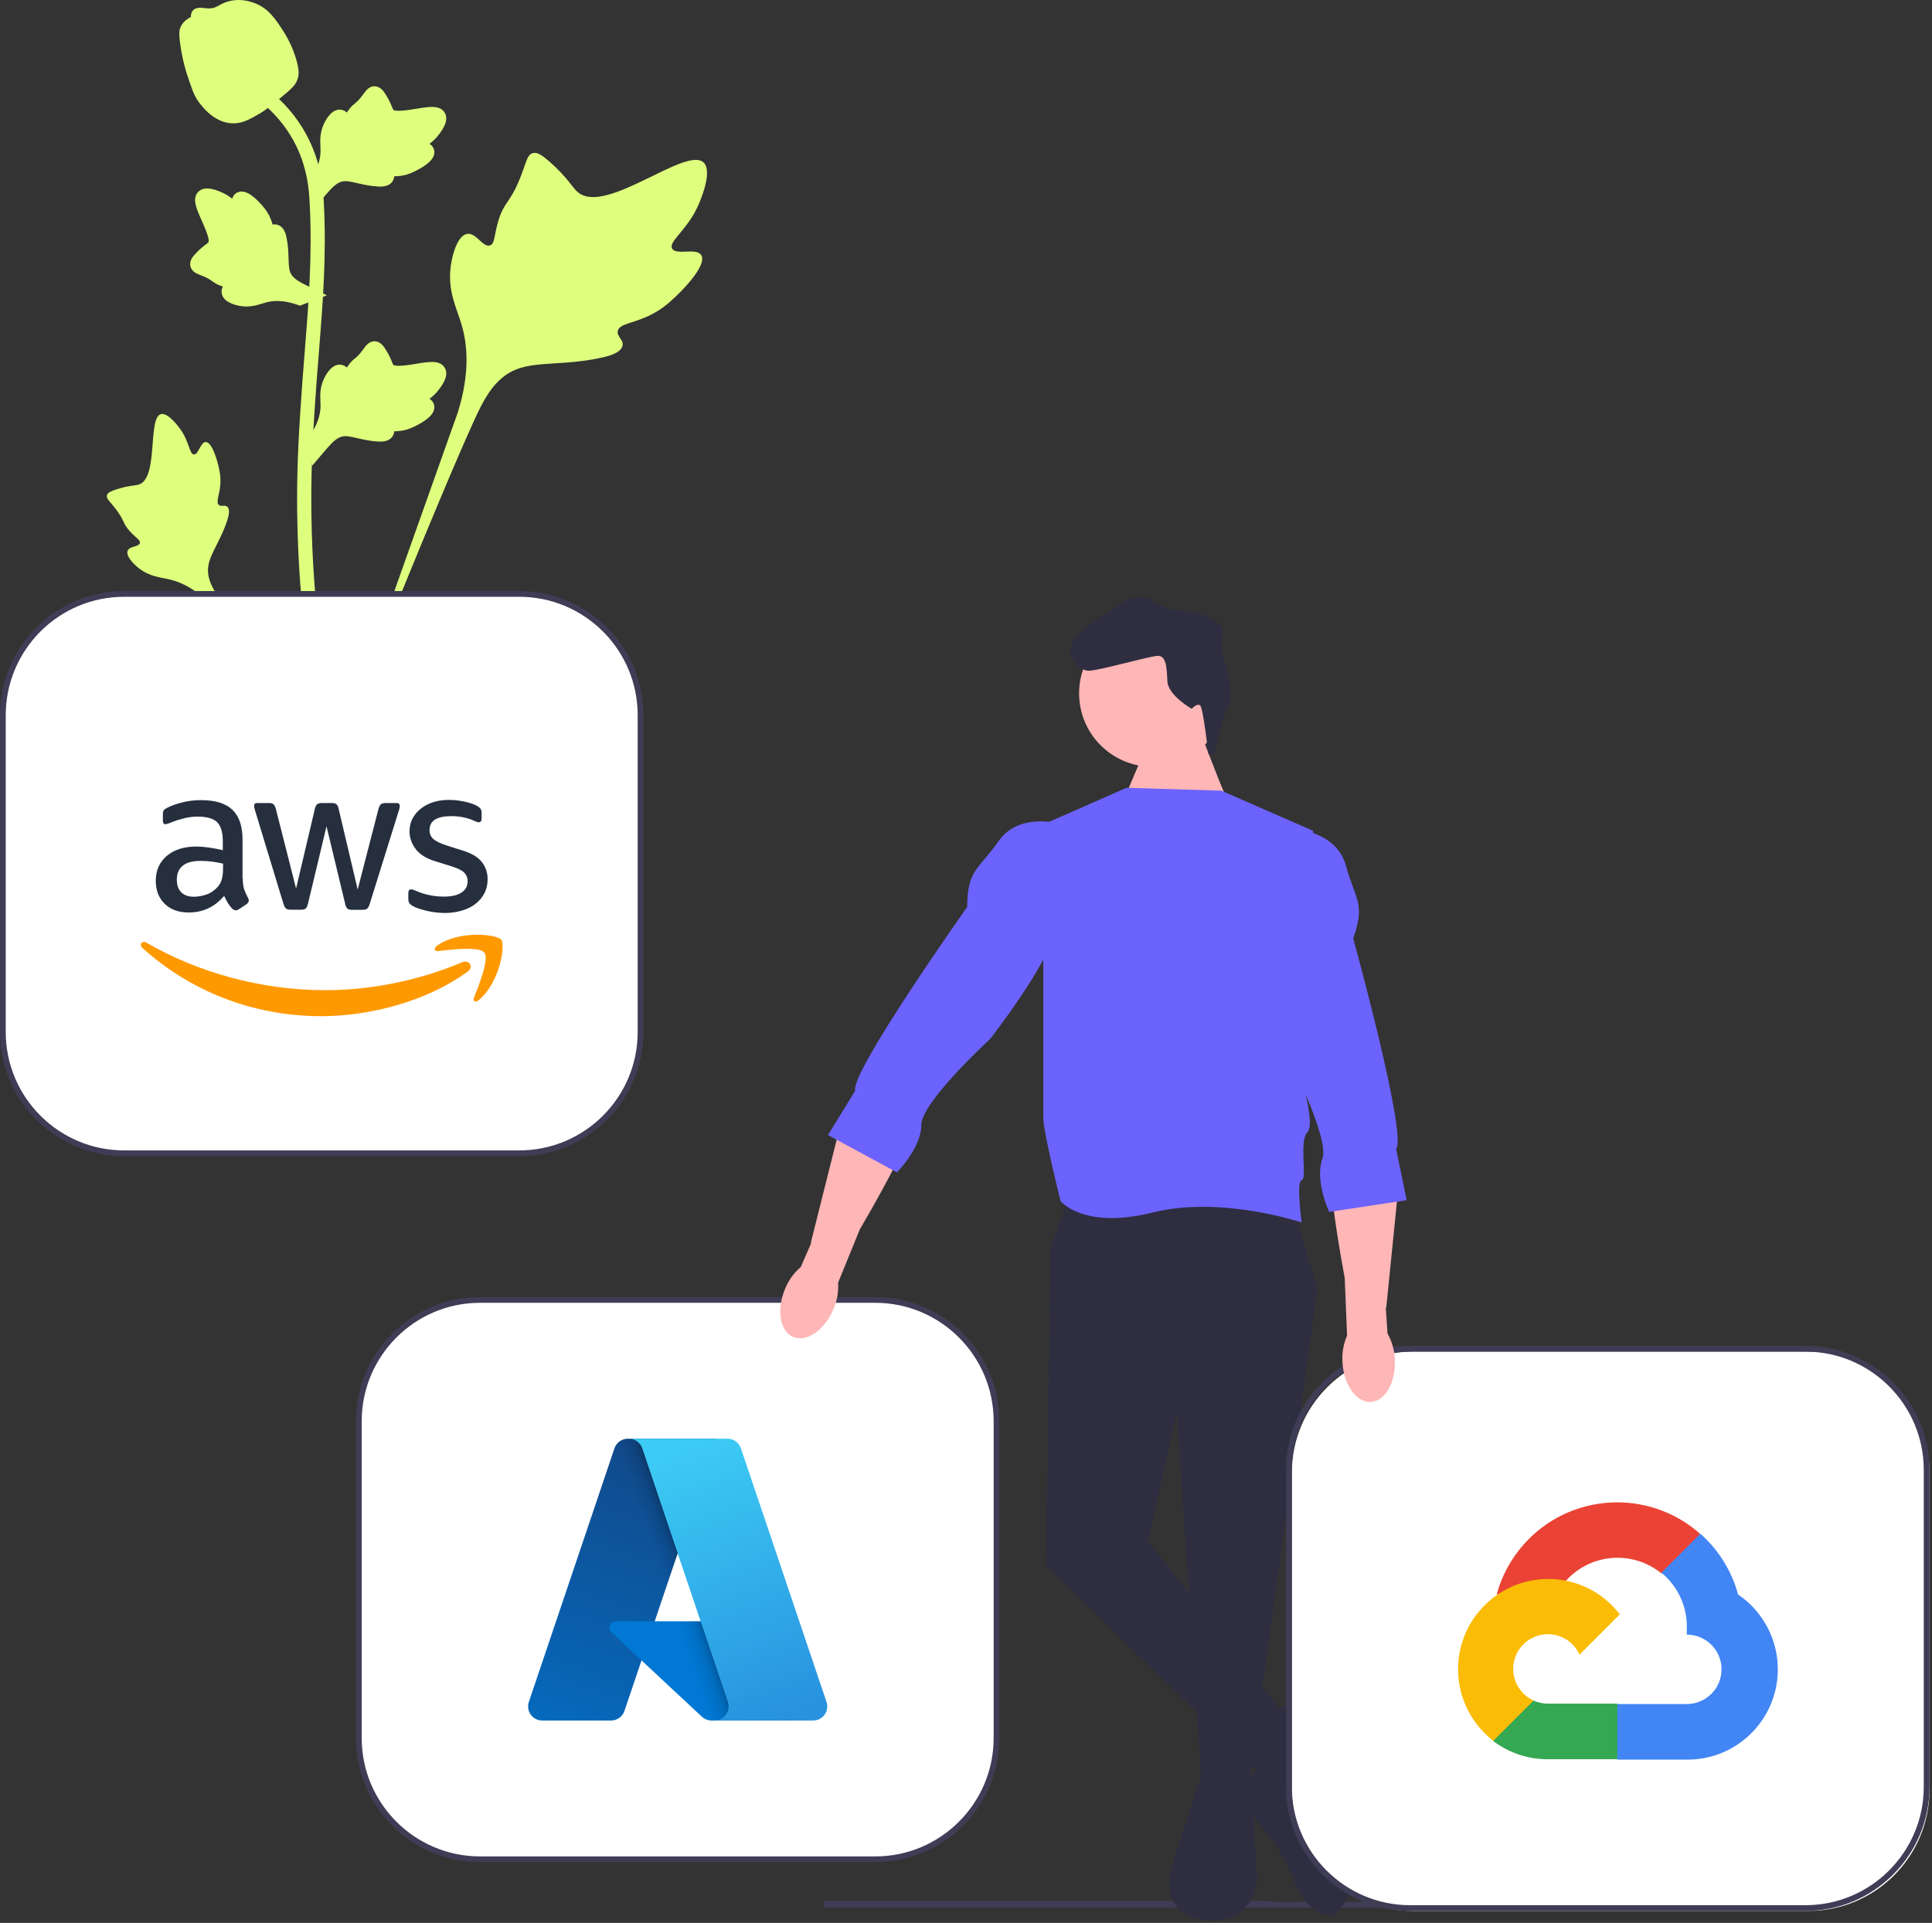 <svg width="673" height="670" viewBox="0 0 673 670" fill="none" xmlns="http://www.w3.org/2000/svg">
<rect x="0" y="0" width="673" height="670" fill="#333333" stroke="none"/>
<g clip-path="url(#clip0_2_211)">
<path d="M244.301 88.934C242.638 86.13 235.443 89.132 234.12 86.587C232.802 84.051 239.487 80.187 243.306 71.361C243.995 69.769 248.335 59.738 245.122 56.642C239.032 50.776 211.162 74.987 201.409 67.064C199.269 65.325 197.773 61.854 191.295 56.218C188.718 53.976 187.16 52.964 185.652 53.34C183.512 53.875 183.342 56.739 181.047 62.37C177.606 70.816 175.571 70.306 173.565 77.044C172.077 82.046 172.417 84.954 170.666 85.52C168.187 86.322 165.906 81.017 162.764 81.492C159.559 81.977 157.621 88.154 157.009 92.779C155.86 101.458 159.048 107.186 160.814 113.208C162.734 119.752 163.874 129.705 159.44 143.795L115.557 267.436C125.245 242.066 153.297 172.517 165.084 146.673C168.487 139.212 172.244 131.645 179.958 128.658C187.386 125.782 197.586 127.499 210.59 124.366C212.109 124.001 216.324 122.928 216.854 120.449C217.293 118.4 214.814 117.256 215.195 115.336C215.705 112.762 220.58 112.73 226.571 109.76C230.796 107.665 233.427 105.174 235.69 103.032C236.373 102.386 246.515 92.667 244.301 88.934Z" fill="#DEFF7D"/>
<path d="M71.651 154.024C69.795 154.031 69.193 158.429 67.562 158.344C65.937 158.259 65.969 153.863 62.739 149.442C62.157 148.644 58.486 143.62 56.039 144.304C51.403 145.6 55.244 166.264 48.542 168.765C47.071 169.314 44.935 169.047 40.3 170.6C38.456 171.218 37.51 171.691 37.26 172.54C36.904 173.744 38.261 174.654 40.363 177.405C43.515 181.53 42.677 182.382 45.406 185.311C47.431 187.484 48.957 188.157 48.73 189.18C48.408 190.628 45.146 190.216 44.473 191.895C43.786 193.608 46.258 196.342 48.352 197.977C52.28 201.045 56.011 201.133 59.476 202.003C63.242 202.949 68.456 205.262 74.092 211.503L122.115 268.716C112.458 256.641 86.417 222.806 77.133 209.564C74.453 205.741 71.823 201.713 72.583 197.065C73.315 192.59 77.1 188.079 79.315 180.793C79.574 179.942 80.263 177.564 79.2 176.588C78.32 175.782 77.044 176.668 76.212 175.927C75.095 174.934 76.487 172.532 76.757 168.735C76.948 166.057 76.485 164.047 76.086 162.318C75.966 161.797 74.122 154.015 71.651 154.024Z" fill="#DEFF7D"/>
<path d="M108.684 162.337L107.566 152.353L108.077 151.597C110.441 148.097 111.646 144.679 111.661 141.435C111.663 140.919 111.639 140.403 111.615 139.877C111.519 137.795 111.398 135.206 112.748 132.189C113.505 130.506 115.631 126.611 118.827 127.093C119.687 127.214 120.338 127.609 120.832 128.072C120.905 127.956 120.979 127.84 121.059 127.715C122.054 126.196 122.842 125.546 123.602 124.919C124.185 124.437 124.788 123.94 125.732 122.764C126.147 122.248 126.47 121.795 126.742 121.414C127.569 120.262 128.649 118.888 130.553 118.912C132.587 119.009 133.653 120.691 134.359 121.805C135.62 123.791 136.191 125.223 136.569 126.172C136.707 126.519 136.863 126.91 136.943 127.03C137.599 127.994 142.928 127.093 144.936 126.765C149.445 126.013 153.348 125.362 154.955 128.207C156.108 130.241 155.252 132.931 152.335 136.416C151.427 137.501 150.46 138.325 149.602 138.971C150.313 139.395 150.949 140.046 151.207 141.068C151.815 143.488 149.735 145.913 145.027 148.285C143.858 148.878 142.284 149.668 140.079 150.049C139.04 150.228 138.105 150.271 137.304 150.295C137.288 150.758 137.179 151.259 136.897 151.775C136.07 153.293 134.349 154.017 131.756 153.843C128.902 153.694 126.552 153.149 124.479 152.672C122.669 152.257 121.109 151.905 119.885 151.987C117.614 152.17 115.864 153.988 113.811 156.345L108.684 162.337Z" fill="#DEFF7D"/>
<path d="M113.872 102.894L104.499 106.509L103.637 106.206C99.652 104.807 96.04 104.508 92.898 105.317C92.399 105.445 91.906 105.6 91.404 105.756C89.414 106.378 86.94 107.151 83.679 106.611C81.859 106.305 77.552 105.237 77.208 102.023C77.106 101.16 77.324 100.43 77.646 99.835C77.516 99.794 77.385 99.751 77.243 99.706C75.522 99.129 74.693 98.531 73.894 97.956C73.28 97.514 72.646 97.057 71.269 96.441C70.665 96.171 70.145 95.974 69.707 95.807C68.383 95.299 66.78 94.603 66.32 92.755C65.898 90.763 67.255 89.306 68.153 88.34C69.754 86.617 70.994 85.701 71.817 85.094C72.118 84.873 72.456 84.623 72.552 84.515C73.319 83.636 71.095 78.71 70.269 76.851C68.397 72.68 66.778 69.07 69.121 66.793C70.797 65.163 73.616 65.308 77.727 67.246C79.007 67.849 80.049 68.575 80.892 69.241C81.122 68.446 81.59 67.665 82.513 67.157C84.7 65.955 87.573 67.352 91.061 71.304C91.931 72.284 93.095 73.606 94.023 75.643C94.459 76.603 94.738 77.496 94.965 78.264C95.416 78.163 95.929 78.141 96.499 78.283C98.178 78.698 99.314 80.179 99.804 82.732C100.383 85.53 100.452 87.941 100.517 90.068C100.575 91.924 100.63 93.522 101.02 94.685C101.773 96.835 103.975 98.067 106.776 99.455L113.872 102.894Z" fill="#DEFF7D"/>
<path d="M108.684 73.482L107.566 63.499L108.077 62.742C110.441 59.242 111.646 55.824 111.661 52.58C111.663 52.064 111.639 51.548 111.615 51.023C111.519 48.94 111.398 46.351 112.748 43.334C113.505 41.651 115.631 37.756 118.827 38.238C119.687 38.359 120.338 38.754 120.832 39.217C120.905 39.101 120.979 38.985 121.059 38.86C122.054 37.342 122.842 36.691 123.602 36.064C124.185 35.582 124.788 35.086 125.732 33.909C126.147 33.393 126.47 32.94 126.742 32.559C127.569 31.407 128.649 30.033 130.553 30.057C132.587 30.154 133.653 31.836 134.359 32.95C135.62 34.936 136.191 36.368 136.569 37.317C136.707 37.664 136.863 38.055 136.943 38.175C137.599 39.14 142.928 38.238 144.936 37.91C149.445 37.158 153.348 36.508 154.955 39.352C156.108 41.386 155.252 44.076 152.335 47.561C151.427 48.646 150.46 49.47 149.602 50.116C150.313 50.541 150.949 51.191 151.207 52.213C151.815 54.633 149.735 57.058 145.027 59.43C143.858 60.023 142.284 60.813 140.079 61.194C139.04 61.373 138.105 61.416 137.304 61.44C137.288 61.903 137.179 62.404 136.897 62.92C136.07 64.439 134.349 65.162 131.756 64.988C128.902 64.839 126.552 64.294 124.479 63.817C122.669 63.402 121.109 63.05 119.885 63.132C117.614 63.315 115.864 65.133 113.811 67.49L108.684 73.482Z" fill="#DEFF7D"/>
<path d="M118.899 267.274L116.807 265.963L114.368 266.242C114.329 266.016 114.197 265.495 113.997 264.68C112.905 260.216 109.576 246.632 106.799 225.237C104.861 210.303 103.765 194.949 103.538 179.595C103.311 164.217 104.039 152.575 104.623 143.218C105.064 136.161 105.599 129.441 106.124 122.894C107.522 105.405 108.841 88.884 107.86 70.595C107.643 66.511 107.187 58.013 102.222 48.969C99.342 43.724 95.374 39.067 90.428 35.134L93.504 31.268C98.963 35.616 103.352 40.774 106.551 46.597C112.056 56.624 112.553 65.885 112.791 70.334C113.789 88.947 112.456 105.627 111.044 123.285C110.523 129.807 109.988 136.498 109.549 143.527C108.971 152.797 108.25 164.338 108.474 179.518C108.696 194.689 109.781 209.855 111.692 224.601C114.435 245.725 117.716 259.108 118.793 263.504C119.367 265.852 119.487 266.343 118.899 267.274Z" fill="#DEFF7D"/>
<path d="M81.375 42.977C81.172 42.977 80.968 42.972 80.76 42.958C76.557 42.731 72.664 40.215 69.188 35.481C67.559 33.254 66.725 30.713 65.062 25.647C64.804 24.866 63.55 20.903 62.789 15.451C62.29 11.888 62.352 10.399 63.059 9.083C63.842 7.617 65.11 6.595 66.537 5.906C66.474 5.433 66.525 4.947 66.73 4.45C67.571 2.392 69.808 2.662 71.018 2.792C71.63 2.869 72.394 2.97 73.218 2.927C74.515 2.864 75.212 2.478 76.267 1.9C77.277 1.345 78.533 0.656 80.396 0.275C84.07 -0.491 87.148 0.55 88.162 0.892C93.501 2.671 96.133 6.822 99.18 11.628C99.787 12.592 101.872 16.102 103.249 20.913C104.242 24.384 104.102 25.926 103.803 27.073C103.196 29.431 101.762 30.781 98.12 33.76C94.316 36.879 92.407 38.441 90.768 39.39C86.952 41.593 84.556 42.977 81.375 42.977Z" fill="#DEFF7D"/>
<path d="M286.706 663.479C286.706 664.139 287.236 664.669 287.896 664.669H535.186C535.846 664.669 536.376 664.139 536.376 663.479C536.376 663.159 536.256 662.879 536.056 662.669H446.336C444.426 662.669 442.556 662.539 440.716 662.289H287.896C287.236 662.289 286.706 662.819 286.706 663.479Z" fill="#3F3D56"/>
<path d="M167.23 452.944H304.899C328.222 452.944 347.129 471.851 347.129 495.174V605.607C347.129 628.93 328.222 647.837 304.899 647.837H167.23C143.907 647.837 125 628.93 125 605.607V495.174C125 471.851 143.907 452.944 167.23 452.944Z" fill="white"/>
<path d="M124 605.607V495.174C124 471.337 143.393 451.944 167.23 451.944H304.899C328.736 451.944 348.129 471.337 348.129 495.174V605.607C348.129 629.444 328.736 648.836 304.899 648.836H167.23C143.393 648.836 124 629.444 124 605.607ZM167.23 453.944C144.496 453.944 126 472.44 126 495.174V605.607C126 628.341 144.496 646.836 167.23 646.836H304.899C327.633 646.836 346.129 628.341 346.129 605.607V495.174C346.129 472.44 327.633 453.944 304.899 453.944H167.23Z" fill="#3F3D56"/>
<path d="M218.701 501.296H249.536L217.526 596.14C216.851 598.138 214.977 599.484 212.868 599.484H188.87C186.159 599.485 183.962 597.287 183.961 594.576C183.961 594.042 184.048 593.512 184.219 593.006L214.042 504.641C214.716 502.642 216.591 501.295 218.701 501.295L218.701 501.296Z" fill="url(#paint0_linear_2_211)"/>
<path d="M263.509 564.911H214.612C213.362 564.91 212.347 565.922 212.346 567.172C212.345 567.8 212.606 568.401 213.066 568.83L244.487 598.157C245.402 599.01 246.606 599.485 247.857 599.484H275.545L263.509 564.911Z" fill="#0078D4"/>
<path d="M218.701 501.296C216.566 501.288 214.674 502.67 214.031 504.706L184.255 592.926C183.341 595.475 184.666 598.282 187.215 599.196C187.75 599.388 188.315 599.486 188.883 599.484H213.501C215.367 599.151 216.91 597.839 217.539 596.05L223.477 578.55L244.687 598.333C245.576 599.068 246.691 599.475 247.844 599.484H275.429L263.331 564.911L228.062 564.919L249.648 501.296L218.701 501.296Z" fill="url(#paint1_linear_2_211)"/>
<path d="M258.086 504.636C257.412 502.64 255.54 501.296 253.434 501.296H219.068C221.174 501.297 223.046 502.64 223.72 504.636L253.544 593.005C254.411 595.574 253.031 598.36 250.462 599.228C249.956 599.398 249.426 599.485 248.892 599.485H283.259C285.971 599.485 288.169 597.286 288.168 594.574C288.168 594.041 288.081 593.511 287.91 593.005L258.086 504.636Z" fill="url(#paint2_linear_2_211)"/>
<path d="M43.23 206.944H180.899C204.222 206.944 223.129 225.851 223.129 249.174V359.607C223.129 382.93 204.222 401.837 180.899 401.837H43.23C19.907 401.837 1 382.93 1 359.607V249.174C1 225.851 19.907 206.944 43.23 206.944Z" fill="white"/>
<path d="M0 359.607V249.175C0 225.338 19.393 205.945 43.23 205.945H180.899C204.736 205.945 224.129 225.338 224.129 249.175V359.607C224.129 383.444 204.736 402.837 180.899 402.837H43.23C19.393 402.837 0 383.444 0 359.607ZM43.23 207.945C20.496 207.945 2 226.44 2 249.175V359.607C2 382.342 20.496 400.837 43.23 400.837H180.899C203.633 400.837 222.129 382.342 222.129 359.607V249.175C222.129 226.44 203.633 207.945 180.899 207.945L43.23 207.945Z" fill="#3F3D56"/>
<path d="M84.569 306.081C84.569 307.631 84.737 308.889 85.03 309.811C85.365 310.733 85.784 311.739 86.371 312.828C86.581 313.164 86.665 313.499 86.665 313.792C86.665 314.211 86.413 314.63 85.868 315.05L83.228 316.81C82.851 317.061 82.473 317.187 82.138 317.187C81.719 317.187 81.3 316.978 80.881 316.6C80.294 315.972 79.791 315.301 79.372 314.63C78.953 313.918 78.534 313.122 78.073 312.158C74.804 316.014 70.696 317.941 65.751 317.941C62.23 317.941 59.422 316.936 57.368 314.924C55.315 312.912 54.267 310.23 54.267 306.877C54.267 303.314 55.524 300.422 58.081 298.243C60.637 296.064 64.032 294.974 68.349 294.974C69.774 294.974 71.241 295.1 72.792 295.309C74.343 295.519 75.935 295.854 77.612 296.231V293.172C77.612 289.986 76.941 287.765 75.642 286.466C74.301 285.167 72.037 284.538 68.81 284.538C67.343 284.538 65.835 284.706 64.284 285.083C62.733 285.46 61.224 285.921 59.757 286.508C59.087 286.801 58.584 286.969 58.29 287.053C57.997 287.136 57.787 287.178 57.62 287.178C57.033 287.178 56.74 286.759 56.74 285.879V283.825C56.74 283.155 56.823 282.652 57.033 282.358C57.243 282.065 57.62 281.772 58.206 281.478C59.673 280.724 61.434 280.095 63.487 279.592C65.541 279.047 67.721 278.796 70.026 278.796C75.013 278.796 78.659 279.928 81.007 282.191C83.312 284.454 84.485 287.891 84.485 292.501V306.08L84.569 306.081ZM67.553 312.451C68.936 312.451 70.361 312.2 71.87 311.697C73.379 311.194 74.72 310.272 75.851 309.014C76.522 308.218 77.025 307.338 77.276 306.332C77.528 305.326 77.695 304.111 77.695 302.686V300.925C76.48 300.632 75.181 300.38 73.84 300.213C72.498 300.045 71.199 299.961 69.9 299.961C67.092 299.961 65.038 300.506 63.655 301.638C62.272 302.769 61.601 304.362 61.601 306.458C61.601 308.428 62.104 309.895 63.152 310.9C64.158 311.948 65.625 312.451 67.553 312.451ZM101.208 316.978C100.454 316.978 99.951 316.852 99.615 316.558C99.28 316.307 98.987 315.72 98.735 314.924L88.886 282.526C88.634 281.688 88.509 281.143 88.509 280.85C88.509 280.179 88.844 279.802 89.515 279.802H93.622C94.418 279.802 94.963 279.928 95.257 280.221C95.592 280.472 95.843 281.059 96.095 281.856L103.136 309.601L109.674 281.856C109.884 281.017 110.135 280.472 110.47 280.221C110.806 279.97 111.392 279.802 112.147 279.802H115.5C116.296 279.802 116.841 279.928 117.176 280.221C117.512 280.472 117.805 281.059 117.973 281.856L124.595 309.936L131.845 281.856C132.097 281.017 132.39 280.472 132.684 280.221C133.019 279.97 133.564 279.802 134.318 279.802H138.216C138.887 279.802 139.264 280.137 139.264 280.85C139.264 281.059 139.222 281.269 139.18 281.52C139.138 281.772 139.054 282.107 138.887 282.568L128.786 314.966C128.534 315.804 128.241 316.349 127.906 316.6C127.57 316.852 127.026 317.019 126.313 317.019H122.709C121.912 317.019 121.367 316.894 121.032 316.6C120.697 316.307 120.403 315.762 120.236 314.924L113.74 287.891L107.285 314.882C107.076 315.72 106.824 316.265 106.489 316.558C106.154 316.852 105.567 316.978 104.812 316.978L101.208 316.978ZM155.064 318.109C152.885 318.109 150.706 317.858 148.61 317.355C146.514 316.852 144.88 316.307 143.79 315.678C143.12 315.301 142.659 314.882 142.491 314.505C142.323 314.128 142.24 313.708 142.24 313.331V311.194C142.24 310.314 142.575 309.894 143.203 309.894C143.455 309.894 143.706 309.936 143.958 310.02C144.209 310.104 144.587 310.272 145.006 310.439C146.431 311.068 147.981 311.571 149.616 311.906C151.292 312.242 152.927 312.409 154.603 312.409C157.244 312.409 159.298 311.948 160.723 311.026C162.148 310.104 162.902 308.763 162.902 307.044C162.902 305.871 162.525 304.907 161.77 304.111C161.016 303.314 159.591 302.602 157.537 301.931L151.46 300.045C148.401 299.081 146.137 297.656 144.754 295.77C143.371 293.926 142.659 291.872 142.659 289.693C142.659 287.933 143.036 286.382 143.79 285.041C144.545 283.7 145.551 282.526 146.808 281.604C148.065 280.64 149.49 279.928 151.167 279.425C152.843 278.922 154.603 278.712 156.448 278.712C157.37 278.712 158.334 278.754 159.256 278.88C160.22 279.006 161.1 279.173 161.98 279.341C162.818 279.55 163.614 279.76 164.369 280.011C165.123 280.263 165.71 280.514 166.129 280.766C166.716 281.101 167.135 281.436 167.387 281.814C167.638 282.149 167.764 282.61 167.764 283.197V285.167C167.764 286.047 167.428 286.508 166.8 286.508C166.464 286.508 165.92 286.34 165.207 286.005C162.818 284.915 160.136 284.37 157.16 284.37C154.771 284.37 152.885 284.747 151.586 285.544C150.287 286.34 149.616 287.556 149.616 289.274C149.616 290.447 150.035 291.453 150.873 292.25C151.712 293.046 153.262 293.842 155.484 294.555L161.435 296.441C164.453 297.405 166.632 298.746 167.931 300.464C169.231 302.183 169.859 304.153 169.859 306.332C169.859 308.134 169.482 309.769 168.77 311.194C168.015 312.619 167.009 313.876 165.71 314.882C164.411 315.93 162.86 316.684 161.058 317.229C159.172 317.816 157.202 318.109 155.064 318.109Z" fill="#252F3E"/>
<path fill-rule="evenodd" clip-rule="evenodd" d="M162.986 338.478C149.197 348.663 129.163 354.069 111.937 354.069C87.796 354.069 66.044 345.142 49.615 330.305C48.315 329.132 49.489 327.539 51.04 328.461C68.81 338.772 90.73 345.016 113.404 345.016C128.702 345.016 145.509 341.831 160.974 335.293C163.279 334.245 165.249 336.802 162.986 338.478Z" fill="#FF9900"/>
<path fill-rule="evenodd" clip-rule="evenodd" d="M168.728 331.94C166.968 329.677 157.076 330.85 152.592 331.395C151.251 331.563 151.041 330.389 152.257 329.509C160.136 323.977 173.087 325.569 174.595 327.414C176.104 329.3 174.176 342.25 166.8 348.453C165.668 349.417 164.579 348.914 165.081 347.657C166.758 343.508 170.488 334.161 168.728 331.94Z" fill="#FF9900"/>
<path d="M428.43 280.491C427.43 279.491 419.43 258.491 419.43 258.491L400.43 257.491L391.737 277.987L428.43 280.491Z" fill="#FFB6B6"/>
<path d="M401.474 267.166C415.599 267.166 427.05 255.715 427.05 241.59C427.05 227.465 415.599 216.015 401.474 216.015C387.35 216.015 375.899 227.465 375.899 241.59C375.899 255.715 387.35 267.166 401.474 267.166Z" fill="#FFB6B6"/>
<path d="M449.93 418.991L458.93 448.991L434.93 622.991H418.682L409.93 491.991L399.93 536.991L450.93 601.991L437.93 616.991L364.43 545.491L365.93 434.991L371.93 417.991L449.93 418.991Z" fill="#2F2E41"/>
<path d="M422.916 262.6L420.919 262.698C420.919 262.698 419.132 246.767 418.084 245.817C417.036 244.868 415.137 246.964 415.137 246.964C415.137 246.964 406.901 242.364 406.655 237.37C406.409 232.376 406.212 228.381 403.216 228.528C400.219 228.676 383.437 233.507 379.442 233.704C375.446 233.901 369.109 227.205 375.806 220.868C382.502 214.53 388.396 212.238 389.346 211.19C390.295 210.142 396.547 205.829 402.009 209.565C407.472 213.3 414.463 212.956 414.463 212.956C414.463 212.956 427.595 215.313 425.893 221.404C424.19 227.495 430.773 239.185 428.072 245.325C425.371 251.466 422.916 262.6 422.916 262.6Z" fill="#2F2E41"/>
<path d="M417.93 619.991L435.93 621.991L437.93 654.991C437.93 654.991 436.93 670.991 419.93 668.991C402.93 666.991 407.93 650.991 407.93 650.991L417.93 619.991Z" fill="#2F2E41"/>
<path d="M441.43 596.491C441.43 596.491 454.43 590.491 456.43 597.491L460.43 611.491C460.43 611.491 460.43 625.491 461.43 626.491C462.43 627.491 481.43 653.491 464.43 667.491C464.43 667.491 455.43 668.491 450.43 654.491C445.43 640.491 430.43 626.491 430.43 626.491C430.43 626.491 427.525 619.491 432.478 619.991C437.43 620.491 444.43 608.491 442.43 604.491C440.43 600.491 441.43 596.491 441.43 596.491Z" fill="#2F2E41"/>
<path d="M276.329 465.845C271.676 463.886 270.401 456.371 273.481 449.058C274.672 446.12 276.548 443.51 278.954 441.445L282.548 433.202L282.42 433.115L292.753 391.933C295.156 382.357 301.771 374.279 310.856 370.415C316.26 368.117 321.388 367.701 322.879 373.208C325.354 382.346 309.237 411.78 299.52 428.341L291.949 446.919C292.154 450.083 291.597 453.251 290.327 456.156C287.248 463.467 280.981 467.805 276.329 465.845Z" fill="#FFB6B6"/>
<path d="M392.43 274.491L425.43 275.491L457.43 289.491L452.43 372.491C452.43 372.491 458.43 391.491 455.43 394.491C452.43 397.491 455.43 410.94 453.43 411.215C451.43 411.491 453.43 425.956 453.43 425.956C453.43 425.956 425.43 416.491 401.43 422.491C377.43 428.491 369.43 418.491 369.43 418.491C369.43 418.491 363.43 394.491 363.43 389.491V287.247L392.43 274.491Z" fill="#6C63FF"/>
<path d="M368.93 286.991C368.93 286.991 354.93 282.991 347.93 292.991C340.93 302.991 336.93 302.991 336.93 315.991C336.93 315.991 295.93 373.991 297.93 379.991L288.43 395.491L312.43 408.491C312.43 408.491 320.93 399.991 320.93 391.991C320.93 383.991 344.93 361.991 344.93 361.991C344.93 361.991 365.93 334.991 366.93 324.991C367.93 314.991 368.93 286.991 368.93 286.991Z" fill="#6C63FF"/>
<path d="M492.23 470.944H629.899C653.222 470.944 672.129 489.851 672.129 513.174V623.607C672.129 646.93 653.222 665.837 629.899 665.837H492.23C468.907 665.837 450 646.93 450 623.607V513.174C450 489.851 468.907 470.944 492.23 470.944Z" fill="white"/>
<path d="M448 622.607V512.175C448 488.338 467.393 468.945 491.23 468.945H628.899C652.736 468.945 672.129 488.338 672.129 512.175V622.607C672.129 646.444 652.736 665.837 628.899 665.837H491.23C467.393 665.837 448 646.444 448 622.607ZM491.23 470.945C468.496 470.945 450 489.44 450 512.175V622.607C450 645.342 468.496 663.837 491.23 663.837H628.899C651.633 663.837 670.129 645.342 670.129 622.607V512.175C670.129 489.44 651.633 470.945 628.899 470.945H491.23Z" fill="#3F3D56"/>
<path d="M578.589 548.156H581.986L591.668 538.474L592.143 534.363C574.124 518.459 546.623 520.173 530.719 538.193C526.301 543.198 523.094 549.152 521.346 555.596C522.425 555.154 523.62 555.082 524.743 555.392L544.107 552.198C544.107 552.198 545.092 550.568 545.602 550.67C554.216 541.21 568.711 540.107 578.656 548.156L578.589 548.156Z" fill="#EA4335"/>
<path d="M605.46 555.596C603.235 547.401 598.665 540.033 592.313 534.397L578.724 547.986C584.462 552.675 587.731 559.737 587.591 567.146V569.558C594.27 569.558 599.685 574.973 599.685 581.652C599.685 588.331 594.27 593.746 587.591 593.746H563.403L560.991 596.192V610.698L563.403 613.11H587.591C604.964 613.245 619.158 599.271 619.293 581.898C619.375 571.368 614.183 561.495 605.46 555.596Z" fill="#4285F4"/>
<path d="M539.181 612.974H563.369V593.61H539.181C537.458 593.61 535.755 593.239 534.188 592.523L530.79 593.576L521.04 603.258L520.191 606.655C525.659 610.784 532.33 613.004 539.181 612.974Z" fill="#34A853"/>
<path d="M539.181 550.16C521.808 550.264 507.808 564.432 507.912 581.805C507.97 591.507 512.501 600.639 520.191 606.553L534.221 592.523C528.135 589.773 525.429 582.609 528.18 576.522C530.93 570.435 538.093 567.73 544.18 570.48C546.862 571.692 549.01 573.84 550.222 576.522L564.252 562.492C558.283 554.688 549.007 550.125 539.181 550.16Z" fill="#FBBC05"/>
<path d="M477.513 488.474C482.555 488.209 486.304 481.574 485.889 473.649C485.767 470.482 484.887 467.389 483.325 464.631L482.742 455.657L482.892 455.619L487.149 413.374C488.139 403.551 484.658 393.708 477.424 386.99C473.12 382.994 468.437 380.862 465.166 385.536C459.737 393.292 464.907 426.449 468.427 445.325L469.244 465.369C467.977 468.276 467.426 471.445 467.635 474.609C468.049 482.531 472.472 488.738 477.513 488.474Z" fill="#FFB6B6"/>
<path d="M451.109 288.807C451.109 288.807 465.636 289.796 468.827 301.578C472.017 313.36 475.78 314.718 471.368 326.946C471.368 326.946 490.25 395.419 486.332 400.384L490.008 418.188L463.02 422.271C463.02 422.271 457.909 411.391 460.624 403.866C463.34 396.34 448.231 367.501 448.231 367.501C448.231 367.501 437.641 334.976 440.094 325.23C442.547 315.484 451.109 288.807 451.109 288.807Z" fill="#6C63FF"/>
</g>
<defs>
<linearGradient id="paint0_linear_2_211" x1="229.939" y1="508.572" x2="197.916" y2="603.178" gradientUnits="userSpaceOnUse">
<stop stop-color="#114A8B"/>
<stop offset="1" stop-color="#0669BC"/>
</linearGradient>
<linearGradient id="paint1_linear_2_211" x1="239.942" y1="552.66" x2="232.535" y2="555.165" gradientUnits="userSpaceOnUse">
<stop stop-opacity="0.3"/>
<stop offset="0.071" stop-opacity="0.2"/>
<stop offset="0.321" stop-opacity="0.1"/>
<stop offset="0.623" stop-opacity="0.05"/>
<stop offset="1" stop-opacity="0"/>
</linearGradient>
<linearGradient id="paint2_linear_2_211" x1="236.099" y1="505.727" x2="271.251" y2="599.379" gradientUnits="userSpaceOnUse">
<stop stop-color="#3CCBF4"/>
<stop offset="1" stop-color="#2892DF"/>
</linearGradient>
<clipPath id="clip0_2_211">
<rect width="672.129" height="669.164" fill="white"/>
</clipPath>
</defs>
</svg>

